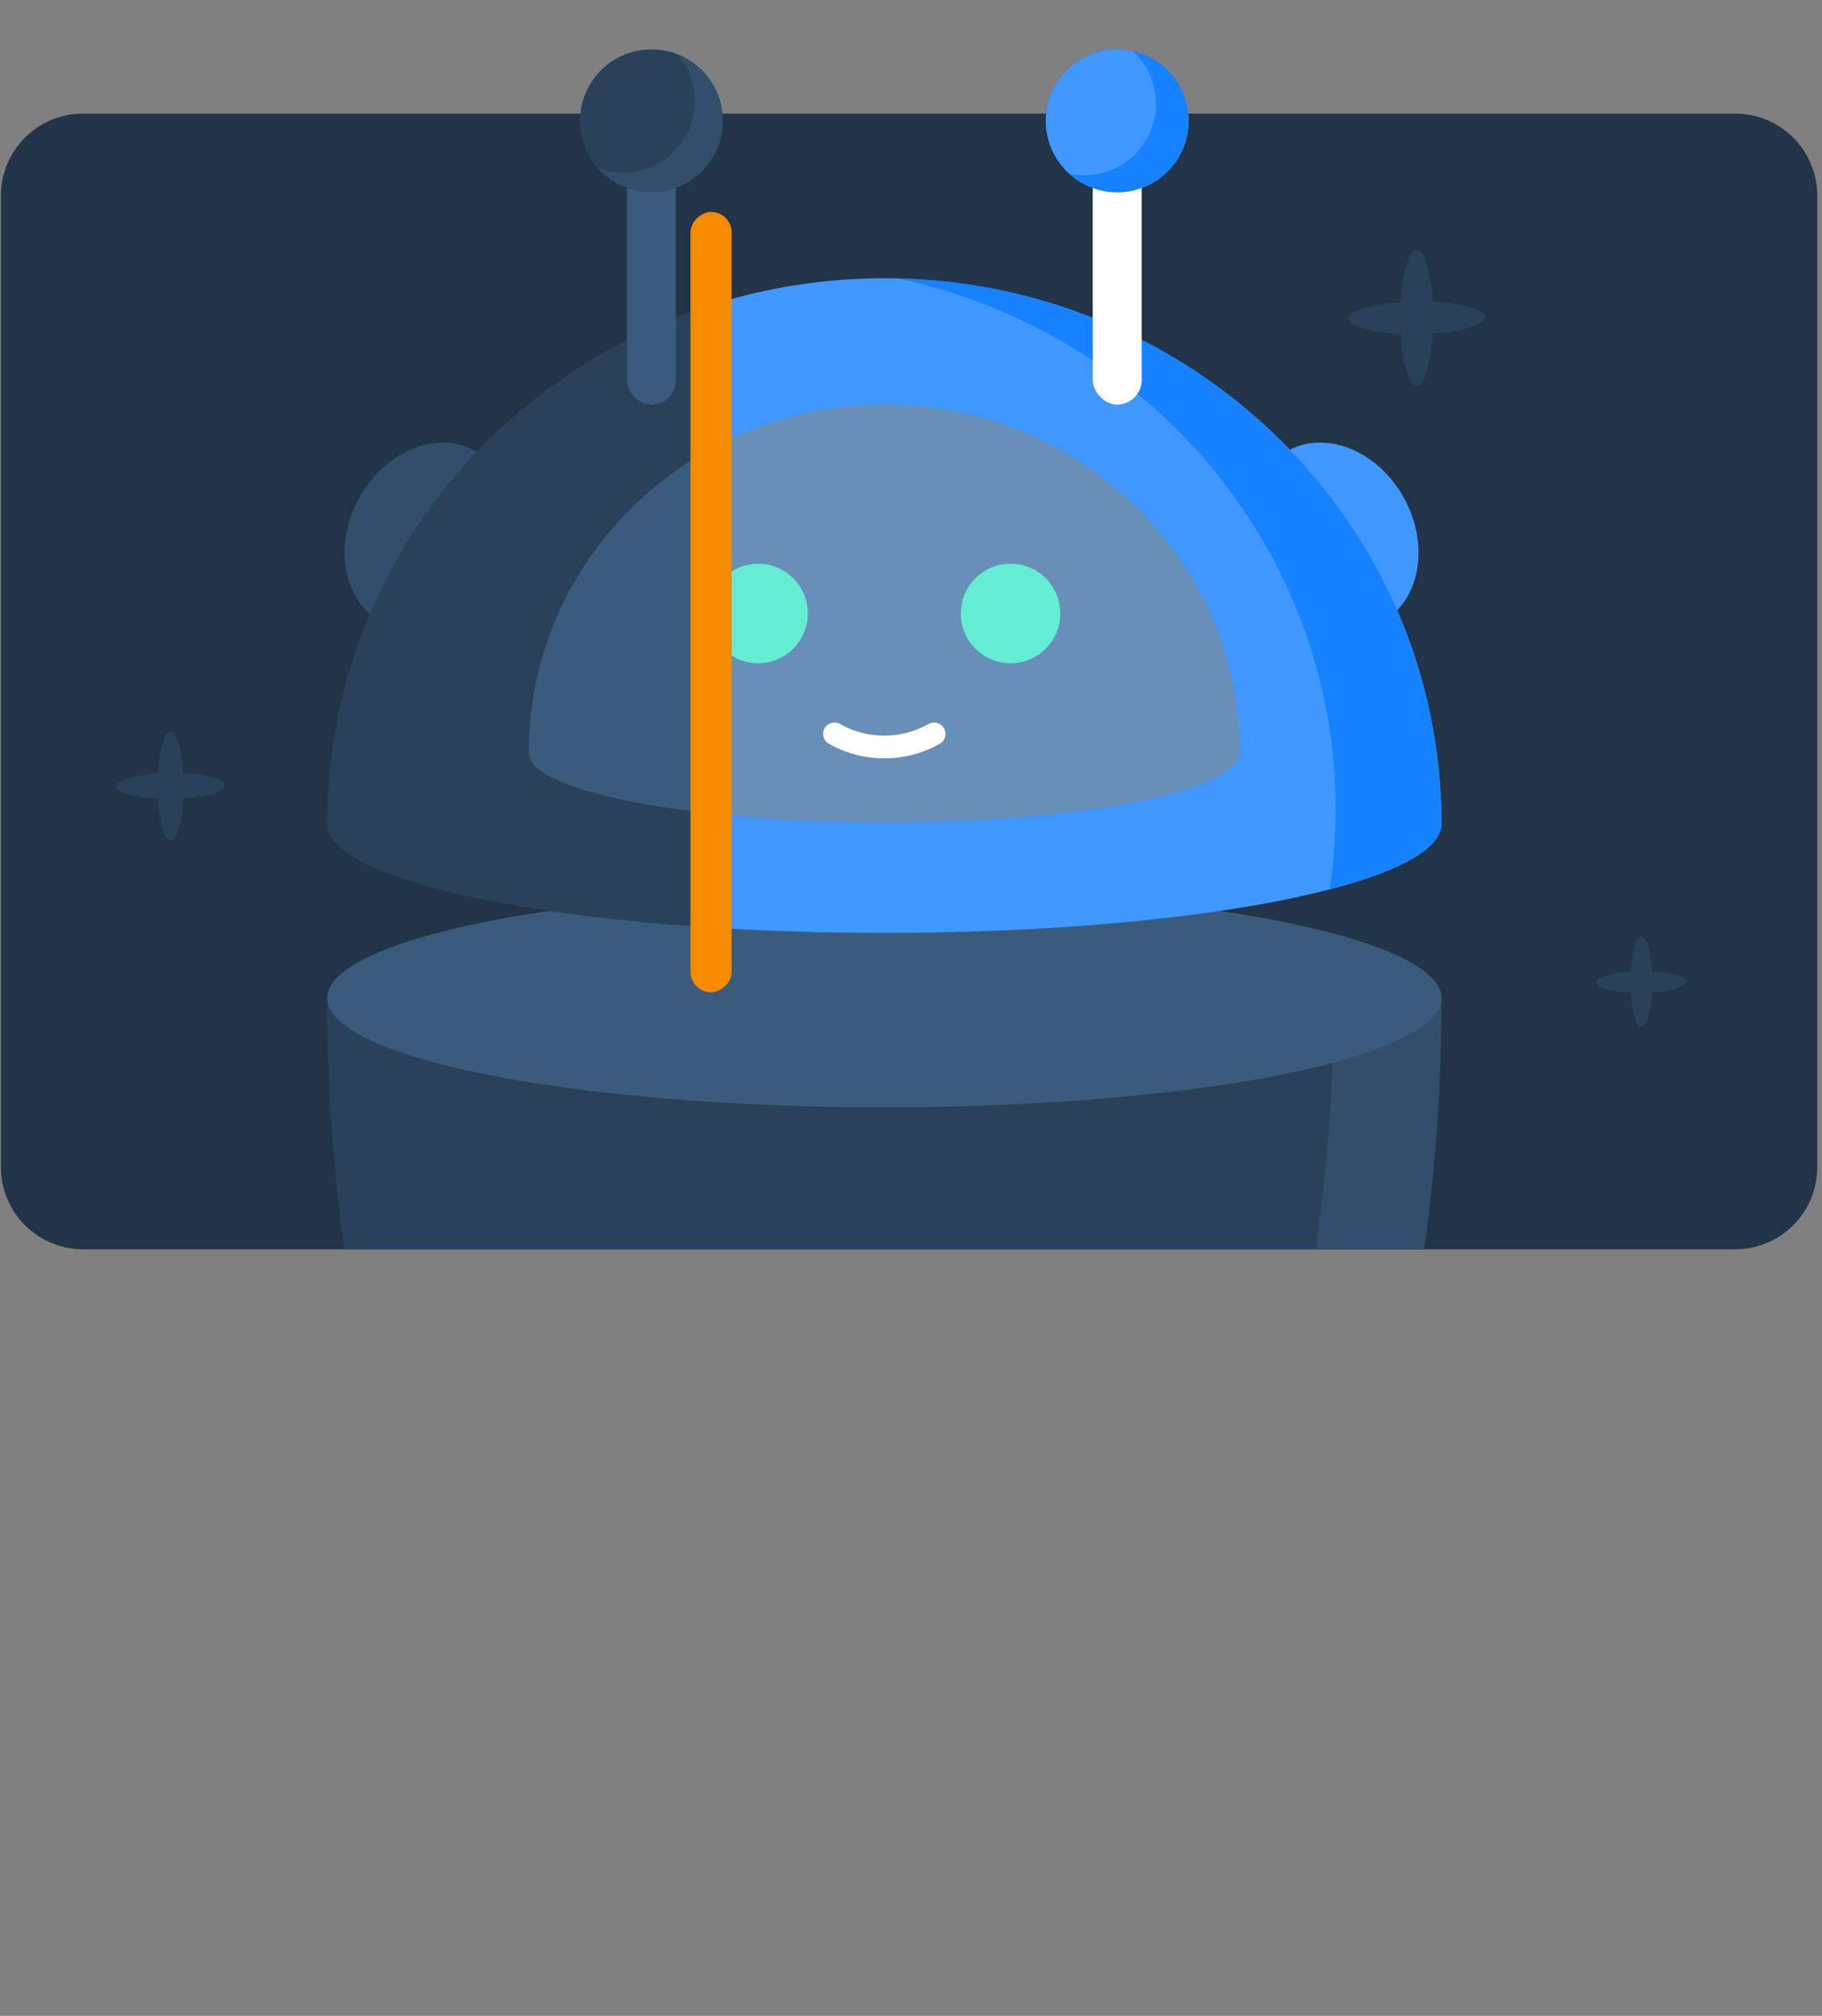 <svg width="321" height="355" viewBox="0 0 321 355" fill="none" xmlns="http://www.w3.org/2000/svg">
<rect x="0" y="0" width="321" height="355" fill="#808080" stroke="none"/>
<path d="M305.711 20.006H14.617C12.72 20.004 10.841 20.376 9.087 21.101C7.334 21.826 5.74 22.89 4.398 24.23C3.056 25.572 1.991 27.164 1.265 28.917C0.538 30.67 0.164 32.548 0.164 34.446V205.553C0.164 209.386 1.687 213.062 4.397 215.773C7.108 218.483 10.784 220.006 14.617 220.006H305.711C309.544 220.006 313.22 218.483 315.931 215.773C318.641 213.062 320.164 209.386 320.164 205.553V34.446C320.164 32.548 319.79 30.67 319.064 28.917C318.337 27.164 317.272 25.572 315.93 24.23C314.588 22.89 312.994 21.826 311.241 21.101C309.487 20.376 307.608 20.004 305.711 20.006Z" fill="#223548"/>
<path fill-rule="evenodd" clip-rule="evenodd" d="M250.915 220.005C252.9 205.861 253.955 191.04 253.955 175.772V175.771H57.639V175.772C57.639 191.04 58.694 205.861 60.679 220.005H250.915Z" fill="#2A4259"/>
<path fill-rule="evenodd" clip-rule="evenodd" d="M250.915 220.005C252.9 205.861 253.955 191.04 253.955 175.772V175.771H235.008C234.962 191.047 233.86 205.868 231.828 220.005H250.915Z" fill="#324E6B"/>
<ellipse cx="155.797" cy="175.772" rx="98.158" ry="19.223" fill="#3B5B7C"/>
<ellipse cx="13.908" cy="17.191" rx="13.908" ry="17.191" transform="matrix(-0.878 -0.479 -0.479 0.878 95.883 86.014)" fill="#324E6B"/>
<path fill-rule="evenodd" clip-rule="evenodd" d="M57.639 145.074H57.639C57.639 92.018 101.586 49.008 155.797 49.008C210.001 49.008 253.943 92.006 253.955 145.052C253.955 145.059 253.955 145.067 253.955 145.074C253.955 155.69 210.008 164.297 155.797 164.297C101.586 164.297 57.639 155.69 57.639 145.074C57.639 145.074 57.639 145.074 57.639 145.074Z" fill="#2A4259"/>
<path fill-rule="evenodd" clip-rule="evenodd" d="M218.442 132.558C218.442 132.65 218.442 132.741 218.441 132.832H218.426C217.683 139.481 189.928 144.826 155.798 144.826C121.668 144.826 93.912 139.481 93.17 132.832H93.156C93.155 132.758 93.155 132.685 93.155 132.611C93.154 132.594 93.154 132.576 93.154 132.558C93.154 132.541 93.154 132.523 93.155 132.505C93.184 98.67 121.219 71.25 155.798 71.25C190.395 71.25 218.442 98.699 218.442 132.558Z" fill="#3B5B7C"/>
<rect x="110.463" y="13.424" width="8.608" height="57.826" rx="4.304" fill="#3B5B7C"/>
<rect x="192.524" y="8.699" width="8.608" height="62.55" rx="4.304" fill="#3B5B7C"/>
<circle cx="114.766" cy="21.277" r="12.578" fill="#2A4259"/>
<path fill-rule="evenodd" clip-rule="evenodd" d="M109.843 30.416C116.79 30.416 122.421 24.784 122.421 17.838C122.421 14.658 121.241 11.754 119.295 9.539C124.004 11.357 127.345 15.927 127.345 21.277C127.345 28.224 121.713 33.855 114.767 33.855C111 33.855 107.62 32.199 105.314 29.576C106.72 30.118 108.247 30.416 109.843 30.416Z" fill="#324E6B"/>
<circle cx="196.828" cy="21.277" r="12.578" fill="#5D36FF"/>
<circle cx="133.558" cy="108.037" r="8.763" fill="#CEDBE8"/>
<circle cx="178.036" cy="108.037" r="8.763" fill="#64EDD2"/>
<line x1="146.816" y1="131.447" x2="164.778" y2="131.447" stroke="white" stroke-width="3.594" stroke-linecap="round"/>
<ellipse cx="235.191" cy="94.446" rx="13.908" ry="17.191" transform="rotate(-28.61 235.191 94.446)" fill="#4098FF"/>
<path fill-rule="evenodd" clip-rule="evenodd" d="M128.245 163.529V52.844C136.986 50.347 146.232 49.008 155.797 49.008C210.001 49.008 253.943 92.006 253.955 145.052L253.955 145.074C253.955 155.69 210.008 164.297 155.797 164.297C146.232 164.297 136.986 164.029 128.245 163.529Z" fill="#4098FF"/>
<path fill-rule="evenodd" clip-rule="evenodd" d="M234.27 156.623C234.959 152.044 235.316 147.359 235.316 142.593C235.316 96.75 202.298 58.431 158.196 49.035C211.292 50.282 253.944 92.79 253.956 145.051L253.956 145.073C253.956 149.408 246.63 153.407 234.27 156.623Z" fill="#1782FF"/>
<path fill-rule="evenodd" clip-rule="evenodd" d="M128.245 143.579V77.484C136.56 73.492 145.912 71.25 155.798 71.25C190.395 71.25 218.442 98.699 218.442 132.558C218.442 132.65 218.442 132.741 218.441 132.832H218.426C217.683 139.481 189.928 144.826 155.798 144.826C145.911 144.826 136.56 144.377 128.245 143.579Z" fill="#688FB7"/>
<rect x="192.524" y="13.424" width="8.608" height="57.826" rx="4.304" fill="white"/>
<circle cx="196.828" cy="21.277" r="12.578" fill="#4098FF"/>
<path fill-rule="evenodd" clip-rule="evenodd" d="M191.09 30.856C198.037 30.856 203.668 25.225 203.668 18.278C203.668 14.607 202.095 11.303 199.587 9.004C205.206 10.262 209.406 15.28 209.406 21.278C209.406 28.225 203.774 33.856 196.828 33.856C193.552 33.856 190.569 32.604 188.331 30.553C189.219 30.751 190.142 30.856 191.09 30.856Z" fill="#1782FF"/>
<path fill-rule="evenodd" clip-rule="evenodd" d="M128.245 115.006V101.067C129.719 99.942 131.561 99.273 133.558 99.273C138.398 99.273 142.322 103.197 142.322 108.037C142.322 112.877 138.398 116.8 133.558 116.8C131.561 116.8 129.719 116.132 128.245 115.006Z" fill="#64EDD2"/>
<circle cx="178.036" cy="108.037" r="8.763" fill="#64EDD2"/>
<path fill-rule="evenodd" clip-rule="evenodd" d="M145.277 128.262C145.82 127.3 147.04 126.96 148.002 127.503C152.84 130.233 158.754 130.233 163.593 127.503C164.555 126.96 165.774 127.3 166.317 128.262C166.86 129.224 166.52 130.444 165.558 130.986C159.5 134.405 152.095 134.405 146.036 130.986C145.074 130.444 144.734 129.224 145.277 128.262Z" fill="white"/>
<rect x="121.652" y="174.754" width="137.435" height="7.245" rx="3.622" transform="rotate(-90 121.652 174.754)" fill="#F58B00"/>
<path d="M39.614 138.298C39.614 137.217 36.475 136.351 32.28 136.155C32.041 131.966 31.117 128.851 30.036 128.854C28.954 128.856 28.055 131.995 27.825 136.205C23.619 136.493 20.491 137.433 20.506 138.517C20.52 139.6 23.645 140.466 27.839 140.66C28.091 144.849 29.002 147.964 30.081 147.961C31.16 147.959 32.065 144.82 32.295 140.61C36.501 140.322 39.626 139.382 39.614 138.298Z" fill="#2A4259"/>
<path d="M297.169 172.858C297.169 171.952 294.54 171.228 291.028 171.063C290.828 167.555 290.054 164.947 289.149 164.949C288.243 164.951 287.49 167.579 287.297 171.105C283.775 171.346 281.157 172.133 281.169 173.041C281.181 173.948 283.798 174.673 287.31 174.836C287.52 178.343 288.283 180.951 289.187 180.949C290.091 180.947 290.848 178.319 291.04 174.793C294.562 174.552 297.179 173.765 297.169 172.858Z" fill="#2A4259"/>
<path d="M261.602 55.836C261.602 54.477 257.66 53.39 252.392 53.143C252.09 47.882 250.931 43.97 249.572 43.973C248.214 43.976 247.084 47.918 246.795 53.206C241.512 53.568 237.585 54.748 237.603 56.11C237.621 57.471 241.545 58.558 246.813 58.802C247.13 64.064 248.274 67.976 249.63 67.973C250.985 67.97 252.121 64.027 252.41 58.739C257.693 58.377 261.618 57.197 261.602 55.836Z" fill="#2A4259"/>
</svg>
